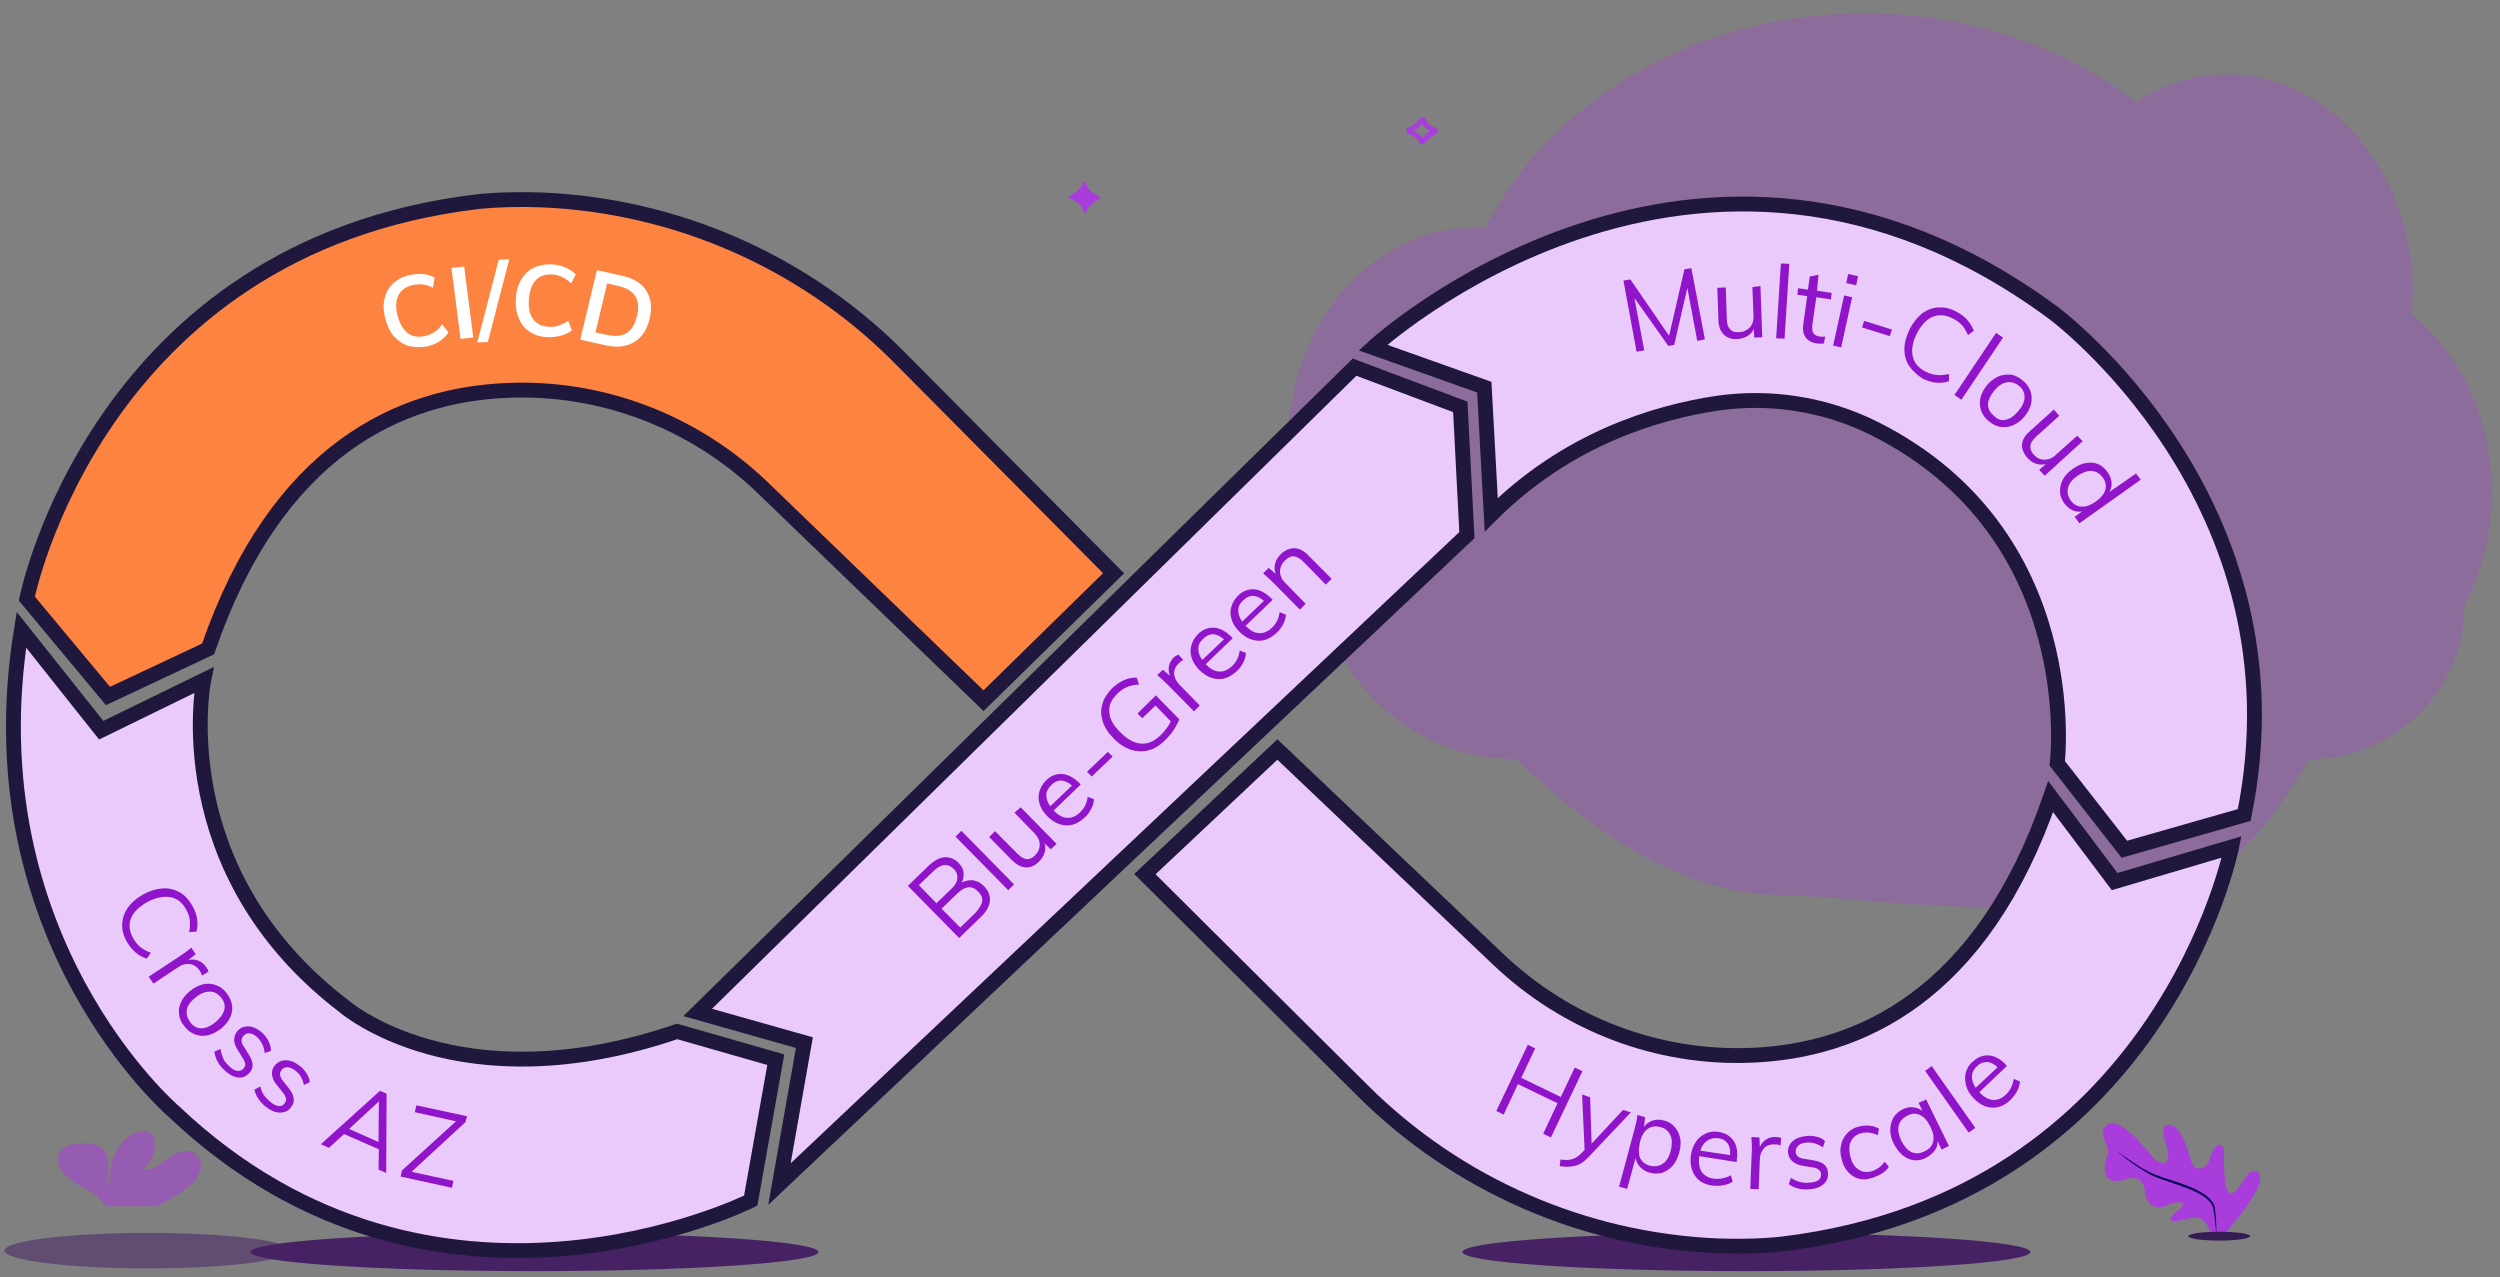 <svg width="505" height="258" viewBox="0 0 505 258" fill="none" xmlns="http://www.w3.org/2000/svg">
<rect x="0" y="0" width="505" height="258" fill="#808080" stroke="none"/>
<g opacity="0.537">
<path d="M29.813 256.208C45.779 256.208 58.722 254.603 58.722 252.624C58.722 250.645 45.779 249.041 29.813 249.041C13.847 249.041 0.904 250.645 0.904 252.624C0.904 254.603 13.847 256.208 29.813 256.208Z" fill="#462265"/>
<path fill-rule="evenodd" clip-rule="evenodd" d="M37.872 239.822C39.162 238.903 40.101 237.662 40.563 236.265C40.914 234.859 40.226 233.194 38.68 232.647C36.951 232.07 35.103 233.12 33.705 234.177C32.307 235.233 30.698 236.443 28.871 236.216C30.786 234.695 31.65 232.409 31.148 230.19C31.068 229.738 30.849 229.314 30.515 228.962C29.553 228.065 27.817 228.446 26.665 229.152C23.011 231.4 21.992 235.743 21.971 239.643C21.606 238.237 21.915 236.769 21.908 235.344C21.901 233.919 21.444 232.273 20.046 231.517C19.184 231.112 18.214 230.912 17.235 230.94C15.598 230.884 13.764 231.032 12.647 232.082C11.242 233.384 11.614 235.571 12.823 236.996C14.031 238.421 15.879 239.336 17.58 240.325C18.94 241.034 20.1 242.002 20.973 243.157C21.079 243.318 21.163 243.489 21.226 243.667H31.527C33.831 242.641 35.965 241.348 37.872 239.822Z" fill="#A93DDB"/>
</g>
<path d="M107.955 256.77C139.636 256.77 165.318 255.04 165.318 252.905C165.318 250.771 139.636 249.041 107.955 249.041C76.274 249.041 50.592 250.771 50.592 252.905C50.592 255.04 76.274 256.77 107.955 256.77Z" fill="#462265"/>
<path d="M352.775 256.77C384.456 256.77 410.139 255.04 410.139 252.905C410.139 250.771 384.456 249.041 352.775 249.041C321.095 249.041 295.412 250.771 295.412 252.905C295.412 255.04 321.095 256.77 352.775 256.77Z" fill="#462265"/>
<path opacity="0.3" fill-rule="evenodd" clip-rule="evenodd" d="M503.329 99.49C503.329 84.567 496.966 71.429 487.158 63.477C487.275 61.979 487.392 60.424 487.392 58.868C487.392 34.667 470.578 15.018 449.795 15.018C443.14 15.018 436.952 17.035 431.523 20.55C416.811 9.429 397.604 2.688 376.588 2.688C342.436 2.688 313.013 20.492 299.994 46.076C299.294 46.018 298.535 46.018 297.776 46.018C276.993 46.018 260.18 65.667 260.18 89.868C260.18 98.799 262.456 107.039 266.368 113.953C266.368 135.734 284.29 153.366 306.299 153.366C325.267 171.658 343.149 180.804 359.947 180.804C373.063 180.804 412.204 187.564 441.622 178.637C450.083 176.069 458.334 167.646 466.375 153.366C483.714 153.366 497.783 139.479 497.783 122.366C501.286 115.74 503.329 107.846 503.329 99.49Z" fill="#A93DDB"/>
<path fill-rule="evenodd" clip-rule="evenodd" d="M216.102 39.492C217.044 39.091 218.207 38.347 218.816 36.917C218.927 36.63 219.315 36.688 219.37 36.974C219.648 37.947 220.368 39.091 222.03 39.606C222.307 39.721 222.362 40.121 222.085 40.236C221.199 40.579 220.091 41.323 219.426 42.811C219.315 43.097 218.927 43.04 218.872 42.754C218.595 41.838 217.819 40.636 216.102 40.121C215.88 40.007 215.825 39.606 216.102 39.492Z" fill="#A93DDB"/>
<path fill-rule="evenodd" clip-rule="evenodd" d="M284.737 26.168C285.517 25.911 286.538 25.346 287.078 24.318C287.198 24.113 287.498 24.164 287.558 24.37C287.798 25.038 288.398 25.86 289.838 26.271C290.078 26.322 290.078 26.63 289.838 26.682C289.058 26.939 288.098 27.452 287.558 28.531C287.438 28.737 287.138 28.685 287.078 28.531C286.838 27.863 286.177 27.041 284.677 26.63C284.557 26.527 284.497 26.219 284.737 26.168Z" stroke="#A93DDB"/>
<path fill-rule="evenodd" clip-rule="evenodd" d="M198.67 141.542L153.716 98.169C139.987 85.15 121.533 78.055 102.489 78.86C80.935 79.737 55.911 90.709 42.034 131.082L21.809 140.591L5.422 120.916C5.422 120.916 19.447 49.969 96.362 40.753C96.362 40.753 101.381 40.095 109.575 40.388C136.517 41.558 162.131 52.748 181.175 71.692L224.948 115.796L198.67 141.542Z" fill="#FC8340" stroke="#20173D" stroke-width="3"/>
<path fill-rule="evenodd" clip-rule="evenodd" d="M4.324 127.209L20.447 147.503L41.155 137.393C41.155 137.393 33.389 175.709 69.48 203.256C69.48 203.256 92.558 223.439 136.784 208.347L156.709 214.057L151.645 242.525C151.645 242.525 87.821 274.54 35.164 224.575C35.09 224.502 -5.808 189.629 4.324 127.209Z" fill="#EACAFA" stroke="#20173D" stroke-width="3"/>
<path fill-rule="evenodd" clip-rule="evenodd" d="M258.03 151.396L302.702 193.842C316.413 206.868 334.842 213.966 353.861 213.161C375.386 212.283 400.376 201.306 414.234 160.91L427.159 178.079L450.797 171.082C450.797 171.082 436.791 242.068 359.979 251.289C359.979 251.289 354.967 251.948 346.784 251.655C319.878 250.484 294.299 239.287 275.28 220.333L231.271 176.571L258.03 151.396Z" fill="#EACAFA" stroke="#20173D" stroke-width="3"/>
<path fill-rule="evenodd" clip-rule="evenodd" d="M140.932 204.515L162.486 210.612L157.449 239.189L296.316 108.094L294.981 82.191L273.62 74.166L140.932 204.515Z" fill="#EACAFA" stroke="#20173D" stroke-width="3"/>
<path fill-rule="evenodd" clip-rule="evenodd" d="M301.232 103.969L299.827 78.21L277.344 70.211C277.344 70.211 342.722 9.887 414.831 63.239C414.831 63.239 466.2 101.223 453.332 164.629L429.115 171.55L415.564 154.19C415.564 154.19 421.265 107.932 378.666 86.576C368.829 81.659 357.736 79.898 346.938 81.439C334.217 83.347 316.467 88.778 301.232 103.969Z" fill="#EACAFA" stroke="#20173D" stroke-width="3"/>
<path fill-rule="evenodd" clip-rule="evenodd" d="M82.594 69.903C81.419 69.541 80.464 68.89 79.582 67.949C78.774 67.008 78.186 65.778 77.819 64.331C77.451 62.884 77.378 61.582 77.672 60.352C77.966 59.122 78.48 58.109 79.362 57.313C80.243 56.444 81.345 55.866 82.742 55.576C83.697 55.359 84.578 55.287 85.46 55.359C86.342 55.431 87.15 55.721 87.811 56.083L87.444 58.109C86.709 57.747 85.974 57.53 85.313 57.458C84.652 57.385 83.917 57.458 83.256 57.602C81.933 57.964 80.978 58.615 80.464 59.7C79.949 60.786 79.876 62.088 80.317 63.752C80.758 65.417 81.419 66.574 82.374 67.298C83.329 68.021 84.505 68.166 85.828 67.877C86.562 67.732 87.15 67.443 87.738 67.081C88.326 66.719 88.84 66.213 89.281 65.489L90.603 67.153C90.163 67.804 89.575 68.383 88.84 68.89C88.105 69.396 87.224 69.758 86.342 69.975C85.019 70.192 83.77 70.192 82.594 69.903Z" fill="#FEFEFE"/>
<path fill-rule="evenodd" clip-rule="evenodd" d="M93.028 68.456L91.191 54.129L93.763 53.84L95.6 68.166L93.028 68.456Z" fill="#FEFEFE"/>
<path fill-rule="evenodd" clip-rule="evenodd" d="M98.539 69.107L96.408 69.179L100.743 52.465L102.874 52.393L98.539 69.107Z" fill="#FEFEFE"/>
<path fill-rule="evenodd" clip-rule="evenodd" d="M106.99 67.009C105.961 66.358 105.226 65.417 104.785 64.26C104.271 63.102 104.124 61.799 104.197 60.28C104.271 58.833 104.638 57.53 105.3 56.445C105.961 55.36 106.769 54.564 107.871 54.057C108.973 53.551 110.222 53.334 111.619 53.406C112.574 53.478 113.455 53.696 114.264 54.057C115.072 54.419 115.733 54.853 116.321 55.432L115.366 57.241C114.778 56.662 114.117 56.228 113.529 55.939C112.941 55.649 112.28 55.505 111.545 55.432C110.149 55.36 109.047 55.721 108.239 56.59C107.43 57.458 106.99 58.688 106.843 60.425C106.696 62.089 106.99 63.464 107.651 64.404C108.312 65.345 109.341 65.924 110.737 65.996C111.472 66.068 112.133 65.996 112.794 65.779C113.455 65.562 114.117 65.272 114.778 64.766L115.513 66.72C114.925 67.226 114.19 67.588 113.309 67.805C112.427 68.022 111.545 68.167 110.59 68.094C109.194 68.094 107.945 67.66 106.99 67.009Z" fill="#FEFEFE"/>
<path d="M120.581 54.562L125.724 55.72C128.002 56.227 129.619 57.24 130.574 58.759C131.529 60.279 131.75 62.16 131.235 64.331C130.721 66.574 129.692 68.165 128.076 69.106C126.533 70.047 124.622 70.264 122.345 69.757L117.201 68.6L120.581 54.562ZM122.712 67.659C125.945 68.382 127.929 67.08 128.663 63.824C129.472 60.568 128.223 58.542 125.063 57.819L122.638 57.24L120.287 67.152L122.712 67.659Z" fill="#FEFEFE"/>
<path fill-rule="evenodd" clip-rule="evenodd" d="M24.689 186.579C24.763 185.405 25.134 184.304 25.876 183.277C26.617 182.249 27.656 181.369 28.991 180.635C30.326 179.901 31.661 179.534 32.922 179.46C34.183 179.387 35.296 179.68 36.334 180.268C37.373 180.855 38.188 181.809 38.856 182.983C39.375 183.864 39.672 184.745 39.82 185.625C39.969 186.506 39.895 187.387 39.672 188.194L38.188 188.268C38.411 187.387 38.411 186.579 38.337 185.846C38.263 185.112 37.966 184.378 37.595 183.717C36.853 182.323 35.741 181.442 34.406 181.222C33.071 181.002 31.513 181.295 29.807 182.176C28.101 183.13 26.988 184.231 26.469 185.479C25.95 186.726 26.098 188.121 26.914 189.515C27.285 190.249 27.804 190.836 28.323 191.277C28.917 191.717 29.584 192.157 30.474 192.451L29.659 193.625C28.843 193.405 28.027 192.965 27.359 192.378C26.692 191.79 26.098 191.056 25.579 190.176C24.911 188.928 24.615 187.754 24.689 186.579Z" fill="#9014CA"/>
<path fill-rule="evenodd" clip-rule="evenodd" d="M42.12 196.268L40.785 197.075C40.71 196.782 40.562 196.415 40.34 196.048C39.746 195.24 39.078 194.8 38.263 194.727C37.447 194.653 36.705 194.873 35.963 195.387L30.994 198.69L30.029 197.295L36.26 193.185C37.15 192.598 37.966 192.011 38.633 191.424L39.523 192.745L38.04 193.919C38.782 193.772 39.449 193.772 40.117 194.066C40.785 194.36 41.304 194.8 41.675 195.387C41.897 195.681 42.045 195.974 42.12 196.268Z" fill="#9014CA"/>
<path d="M36.186 204.929C36.037 204.048 36.186 203.241 36.557 202.433C36.928 201.626 37.521 200.892 38.411 200.158C39.227 199.498 40.117 199.057 41.007 198.837C41.897 198.617 42.787 198.69 43.603 198.984C44.419 199.277 45.161 199.791 45.754 200.598C46.348 201.332 46.718 202.14 46.867 203.02C47.015 203.901 46.867 204.708 46.496 205.516C46.125 206.323 45.532 207.057 44.642 207.791C43.752 208.452 42.936 208.892 42.045 209.112C41.155 209.332 40.265 209.259 39.449 208.965C38.633 208.672 37.892 208.158 37.298 207.351C36.631 206.617 36.26 205.809 36.186 204.929ZM40.636 207.718C41.526 207.718 42.49 207.351 43.529 206.47C44.493 205.663 45.087 204.855 45.309 203.975C45.532 203.094 45.309 202.286 44.642 201.479C43.974 200.672 43.232 200.305 42.342 200.305C41.452 200.305 40.488 200.672 39.524 201.479C38.485 202.286 37.892 203.094 37.743 203.975C37.595 204.855 37.818 205.663 38.411 206.47C39.004 207.277 39.746 207.718 40.636 207.718Z" fill="#9014CA"/>
<path fill-rule="evenodd" clip-rule="evenodd" d="M43.307 212.414L44.568 211.9C44.642 212.634 44.864 213.221 45.087 213.808C45.309 214.395 45.754 214.836 46.274 215.349C46.867 215.936 47.386 216.23 47.831 216.303C48.276 216.377 48.721 216.303 49.092 215.936C49.389 215.643 49.537 215.349 49.537 214.982C49.537 214.615 49.315 214.175 48.944 213.588L47.98 212.047C47.535 211.313 47.238 210.579 47.312 209.918C47.312 209.258 47.609 208.671 48.054 208.157C48.721 207.496 49.463 207.276 50.427 207.349C51.317 207.423 52.208 207.937 53.098 208.744C53.617 209.258 54.062 209.845 54.284 210.432C54.581 211.019 54.729 211.68 54.729 212.267L53.468 212.707C53.32 211.459 52.875 210.432 52.059 209.625C51.54 209.111 51.021 208.817 50.502 208.744C49.982 208.671 49.611 208.817 49.24 209.184C48.944 209.478 48.795 209.845 48.795 210.138C48.795 210.505 48.944 210.946 49.24 211.386L50.205 212.927C50.724 213.735 51.021 214.469 51.021 215.129C51.021 215.79 50.798 216.377 50.205 216.891C49.537 217.551 48.795 217.771 47.905 217.625C47.015 217.478 46.125 216.964 45.235 216.083C44.123 215.056 43.455 213.735 43.307 212.414Z" fill="#9014CA"/>
<path fill-rule="evenodd" clip-rule="evenodd" d="M51.391 220.121L52.577 219.46C52.726 220.121 53.022 220.781 53.319 221.222C53.69 221.735 54.135 222.176 54.654 222.616C55.248 223.13 55.841 223.35 56.286 223.423C56.805 223.497 57.176 223.277 57.473 222.91C57.695 222.616 57.844 222.249 57.77 221.882C57.695 221.515 57.473 221.075 57.028 220.561L55.915 219.167C55.322 218.506 55.025 217.772 54.951 217.112C54.877 216.451 55.025 215.79 55.47 215.277C56.064 214.543 56.805 214.176 57.695 214.176C58.66 214.176 59.55 214.543 60.514 215.277C61.107 215.717 61.552 216.231 61.923 216.818C62.294 217.405 62.517 217.992 62.591 218.579L61.404 219.167C61.107 217.919 60.588 216.965 59.698 216.304C59.105 215.864 58.586 215.57 58.066 215.57C57.547 215.57 57.176 215.717 56.88 216.157C56.583 216.524 56.509 216.818 56.583 217.185C56.657 217.552 56.805 217.919 57.176 218.359L58.289 219.754C58.882 220.488 59.253 221.222 59.327 221.882C59.401 222.543 59.253 223.13 58.734 223.717C58.215 224.451 57.473 224.744 56.509 224.744C55.618 224.744 54.654 224.304 53.69 223.57C52.503 222.616 51.687 221.442 51.391 220.121Z" fill="#9014CA"/>
<path d="M76.462 236.266L76.536 232.156L69.489 229.074L66.448 231.863L64.816 231.129L76.758 220.34L78.094 220.927L78.019 236.927L76.462 236.266ZM70.528 228.046L76.462 230.688L76.536 222.468L70.528 228.046Z" fill="#9014CA"/>
<path fill-rule="evenodd" clip-rule="evenodd" d="M83.137 236.706L91.593 238.541L91.296 239.936L80.912 237.661L81.209 236.413L92.112 226.505L83.805 224.67L84.102 223.275L94.338 225.477L94.041 226.651L83.137 236.706Z" fill="#9014CA"/>
<path d="M196.708 177.849C197.448 177.995 198.188 178.361 198.78 179.019C199.667 179.897 200.037 180.921 199.963 182.018C199.815 183.115 199.223 184.212 198.114 185.236L193.749 189.479L183.391 178.946L187.608 174.85C188.718 173.826 189.753 173.24 190.789 173.167C191.825 173.094 192.787 173.46 193.675 174.338C194.192 174.923 194.562 175.508 194.636 176.239C194.71 176.898 194.636 177.629 194.266 178.288C195.154 177.849 195.968 177.702 196.708 177.849ZM189.161 182.457L192.047 179.677C192.861 178.946 193.305 178.214 193.379 177.483C193.453 176.751 193.231 176.093 192.639 175.508C191.455 174.338 190.049 174.484 188.496 176.02L185.61 178.8L189.161 182.457ZM198.41 182.091C198.484 181.433 198.262 180.774 197.596 180.116C196.338 178.8 194.932 178.946 193.305 180.555L190.197 183.554L193.971 187.358L197.078 184.359C197.818 183.481 198.262 182.749 198.41 182.091Z" fill="#9014CA"/>
<path fill-rule="evenodd" clip-rule="evenodd" d="M203.662 179.822L193.008 168.997L194.192 167.826L204.845 178.652L203.662 179.822Z" fill="#9014CA"/>
<path fill-rule="evenodd" clip-rule="evenodd" d="M206.177 163.072L213.428 170.46L212.244 171.557L210.986 170.314C211.208 170.972 211.208 171.63 210.986 172.289C210.764 172.947 210.394 173.532 209.876 174.044C208.989 174.922 208.101 175.288 207.139 175.215C206.177 175.141 205.289 174.629 204.328 173.678L199.814 169.07L200.998 167.9L205.511 172.435C206.177 173.093 206.769 173.459 207.361 173.532C207.953 173.605 208.545 173.313 209.063 172.801C209.728 172.142 210.024 171.411 210.024 170.606C210.024 169.802 209.654 169.07 208.989 168.339L204.919 164.169L206.177 163.072Z" fill="#9014CA"/>
<path d="M218.311 158.463L212.837 163.73C213.798 164.68 214.686 165.192 215.574 165.192C216.462 165.266 217.35 164.9 218.164 164.095C219.051 163.291 219.569 162.194 219.717 160.95L220.975 161.462C220.975 162.047 220.753 162.706 220.457 163.364C220.087 164.022 219.717 164.607 219.125 165.119C217.942 166.217 216.684 166.802 215.352 166.729C214.02 166.655 212.763 166.07 211.579 164.9C210.839 164.168 210.321 163.364 210.025 162.486C209.729 161.608 209.729 160.731 209.951 159.926C210.173 159.121 210.617 158.317 211.283 157.658C212.245 156.708 213.354 156.269 214.538 156.342C215.722 156.415 216.906 157.073 218.016 158.17L218.311 158.463ZM211.357 160.584C211.357 161.316 211.579 162.12 212.171 162.852L216.536 158.682C215.796 158.024 215.056 157.732 214.39 157.658C213.65 157.658 212.985 157.951 212.393 158.536C211.727 159.195 211.357 159.853 211.357 160.584Z" fill="#9014CA"/>
<path fill-rule="evenodd" clip-rule="evenodd" d="M220.532 156.855L219.57 155.904L223.787 151.881L224.749 152.832L220.532 156.855Z" fill="#9014CA"/>
<path fill-rule="evenodd" clip-rule="evenodd" d="M233.479 140.469L238.214 145.297C237.992 145.882 237.622 146.614 237.104 147.418C236.586 148.223 235.92 148.954 235.254 149.613C234.218 150.637 233.109 151.295 231.925 151.587C230.741 151.88 229.557 151.807 228.374 151.441C227.19 151.002 226.006 150.271 224.97 149.174C223.861 148.076 223.121 146.906 222.751 145.736C222.381 144.565 222.307 143.395 222.677 142.225C222.973 141.054 223.713 140.03 224.674 139.006C225.414 138.275 226.228 137.763 227.042 137.397C227.856 137.031 228.744 136.812 229.631 136.885L230.075 138.275C229.114 138.348 228.3 138.494 227.634 138.787C226.968 139.079 226.302 139.518 225.71 140.104C224.526 141.274 223.935 142.517 224.083 143.834C224.157 145.224 224.896 146.54 226.302 147.93C227.708 149.32 229.114 150.125 230.445 150.198C231.851 150.344 233.109 149.759 234.366 148.588C235.254 147.711 235.994 146.76 236.512 145.736L233.405 142.517L230.741 145.077L229.779 144.127L233.479 140.469Z" fill="#9014CA"/>
<path fill-rule="evenodd" clip-rule="evenodd" d="M237.993 132.205L239.028 133.302C238.732 133.449 238.436 133.668 238.141 133.961C237.401 134.692 237.105 135.424 237.179 136.155C237.253 136.96 237.623 137.618 238.215 138.276L242.358 142.519L241.174 143.689L235.921 138.349C235.181 137.618 234.441 136.96 233.775 136.374L234.885 135.277L236.365 136.521C236.069 135.862 235.995 135.204 236.143 134.473C236.291 133.814 236.661 133.229 237.179 132.717C237.475 132.571 237.771 132.351 237.993 132.205Z" fill="#9014CA"/>
<path d="M249.015 128.912L243.54 134.179C244.502 135.13 245.389 135.642 246.277 135.642C247.165 135.715 248.053 135.349 248.867 134.545C249.754 133.74 250.272 132.643 250.42 131.399L251.678 131.911C251.678 132.496 251.456 133.155 251.16 133.813C250.79 134.471 250.42 135.057 249.828 135.569C248.645 136.666 247.387 137.251 246.055 137.178C244.723 137.105 243.466 136.519 242.282 135.349C241.542 134.618 241.024 133.813 240.728 132.935C240.432 132.058 240.432 131.18 240.654 130.375C240.876 129.571 241.32 128.766 241.986 128.108C242.948 127.157 244.058 126.718 245.241 126.791C246.425 126.864 247.609 127.522 248.719 128.62L249.015 128.912ZM242.06 131.034C242.06 131.765 242.282 132.57 242.874 133.301L247.239 129.132C246.499 128.473 245.759 128.181 245.093 128.108C244.354 128.108 243.688 128.4 243.096 128.985C242.356 129.644 242.06 130.302 242.06 131.034Z" fill="#9014CA"/>
<path d="M257.079 121.16L251.604 126.427C252.566 127.378 253.454 127.89 254.342 127.89C255.229 127.963 256.117 127.597 256.931 126.793C257.819 125.988 258.337 124.891 258.485 123.647L259.743 124.159C259.743 124.744 259.521 125.403 259.225 126.061C258.855 126.719 258.485 127.305 257.893 127.817C256.709 128.914 255.451 129.499 254.12 129.426C252.788 129.353 251.53 128.768 250.346 127.597C249.607 126.866 249.089 126.061 248.793 125.183C248.497 124.306 248.497 123.428 248.719 122.623C248.941 121.819 249.385 121.014 250.05 120.356C251.012 119.405 252.122 118.966 253.306 119.039C254.49 119.112 255.673 119.771 256.783 120.868L257.079 121.16ZM250.124 123.282C250.124 124.013 250.346 124.818 250.938 125.549L255.303 121.38C254.564 120.721 253.824 120.429 253.158 120.356C252.418 120.356 251.752 120.648 251.16 121.233C250.42 121.892 250.124 122.55 250.124 123.282Z" fill="#9014CA"/>
<path fill-rule="evenodd" clip-rule="evenodd" d="M264.404 112.309L268.992 116.917L267.808 118.087L263.295 113.479C262.629 112.821 261.963 112.455 261.371 112.382C260.779 112.309 260.187 112.601 259.595 113.186C258.93 113.845 258.56 114.576 258.56 115.454C258.56 116.259 258.93 117.063 259.595 117.721L263.739 121.964L262.555 123.134L257.302 117.795C256.562 117.063 255.822 116.405 255.156 115.82L256.266 114.722L257.672 115.893C257.45 115.161 257.376 114.503 257.598 113.772C257.82 113.04 258.19 112.455 258.782 111.87C260.631 110.261 262.555 110.334 264.404 112.309Z" fill="#9014CA"/>
<path fill-rule="evenodd" clip-rule="evenodd" d="M340.258 54.396L341.66 54.176L344.391 68.564L342.841 68.858L340.848 58.14L338.192 69.665L337.011 69.885L330.148 60.195L332.14 70.766L330.59 71.06L327.934 56.672L329.336 56.451L337.158 67.83L340.258 54.396Z" fill="#9014CA"/>
<path fill-rule="evenodd" clip-rule="evenodd" d="M355.609 57.772L355.978 68.122L354.354 68.195L354.28 66.434C353.985 67.094 353.542 67.535 352.952 67.902C352.362 68.269 351.697 68.416 350.959 68.489C349.705 68.563 348.819 68.195 348.155 67.535C347.491 66.874 347.122 65.846 347.122 64.525L346.9 58.139L348.598 58.065L348.819 64.452C348.819 65.406 349.041 66.067 349.483 66.507C349.852 66.948 350.443 67.168 351.255 67.094C352.14 67.094 352.878 66.727 353.469 66.14C353.985 65.553 354.28 64.745 354.207 63.791L353.985 57.992L355.609 57.772Z" fill="#9014CA"/>
<path fill-rule="evenodd" clip-rule="evenodd" d="M358.781 68.343L359.741 53.221L361.438 53.294L360.479 68.416L358.781 68.343Z" fill="#9014CA"/>
<path fill-rule="evenodd" clip-rule="evenodd" d="M366.9 60.047L366.088 65.626C366.014 66.361 366.088 66.948 366.31 67.315C366.605 67.682 366.974 67.902 367.564 67.976C367.933 68.049 368.302 68.049 368.671 67.976L368.45 69.37C368.007 69.444 367.49 69.444 366.974 69.37C366.014 69.224 365.276 68.856 364.76 68.196C364.317 67.535 364.096 66.728 364.243 65.626L365.055 59.827L363.062 59.534L363.21 58.212L365.203 58.506L365.572 55.863L367.343 55.496L367.048 58.726L370 59.166L369.852 60.488L366.9 60.047Z" fill="#9014CA"/>
<path d="M370.295 69.811L372.509 59.681L374.132 60.048L371.918 70.178L370.295 69.811ZM373.321 55.35L375.313 55.79L374.944 57.625L372.952 57.185L373.321 55.35Z" fill="#9014CA"/>
<path fill-rule="evenodd" clip-rule="evenodd" d="M376.125 66.142L376.568 64.82L382.177 66.582L381.734 67.903L376.125 66.142Z" fill="#9014CA"/>
<path fill-rule="evenodd" clip-rule="evenodd" d="M385.643 73.922C384.979 72.894 384.684 71.793 384.684 70.545C384.684 69.297 385.053 67.976 385.717 66.581C386.381 65.186 387.267 64.159 388.226 63.351C389.185 62.617 390.292 62.177 391.473 62.103C392.654 62.03 393.908 62.25 395.089 62.911C395.975 63.351 396.787 63.938 397.377 64.599C397.967 65.26 398.41 65.994 398.705 66.802L397.525 67.682C397.156 66.802 396.713 66.141 396.27 65.627C395.753 65.113 395.163 64.673 394.425 64.306C392.949 63.572 391.621 63.498 390.366 64.012C389.112 64.526 388.078 65.7 387.193 67.389C386.307 69.151 386.086 70.619 386.381 72.013C386.676 73.335 387.562 74.363 389.038 75.097C389.776 75.464 390.514 75.684 391.252 75.757C391.99 75.831 392.802 75.757 393.687 75.537V77.005C392.875 77.299 391.99 77.372 391.104 77.299C390.219 77.225 389.333 76.932 388.374 76.491C387.193 75.684 386.307 74.876 385.643 73.922Z" fill="#9014CA"/>
<path fill-rule="evenodd" clip-rule="evenodd" d="M394.795 79.795L403.208 67.242L404.61 68.197L396.197 80.749L394.795 79.795Z" fill="#9014CA"/>
<path d="M400.182 82.951C399.887 82.144 399.887 81.263 400.034 80.382C400.256 79.501 400.699 78.62 401.363 77.813C402.027 77.005 402.839 76.418 403.651 76.051C404.462 75.684 405.348 75.61 406.16 75.684C406.972 75.757 407.783 76.198 408.595 76.858C409.333 77.446 409.85 78.18 410.145 78.987C410.44 79.795 410.44 80.676 410.293 81.556C410.071 82.437 409.628 83.318 408.964 84.126C408.3 84.933 407.488 85.52 406.676 85.888C405.865 86.255 404.979 86.328 404.167 86.255C403.282 86.108 402.544 85.741 401.732 85.08C400.994 84.493 400.477 83.759 400.182 82.951ZM405.127 84.787C406.012 84.64 406.824 84.052 407.71 83.025C408.521 82.07 408.964 81.116 408.964 80.235C408.964 79.354 408.595 78.547 407.857 77.96C407.045 77.299 406.234 77.079 405.348 77.225C404.462 77.372 403.651 77.96 402.839 78.914C402.027 79.942 401.584 80.822 401.584 81.703C401.584 82.584 401.953 83.318 402.765 83.979C403.429 84.713 404.241 85.007 405.127 84.787Z" fill="#9014CA"/>
<path fill-rule="evenodd" clip-rule="evenodd" d="M420.699 89.117L413.024 96.091L411.917 94.916L413.246 93.742C412.581 93.889 411.917 93.889 411.253 93.668C410.589 93.448 410.072 93.081 409.556 92.494C408.744 91.613 408.375 90.659 408.449 89.778C408.522 88.823 409.039 87.942 410.072 87.062L414.869 82.731L415.976 83.978L411.253 88.236C410.589 88.897 410.146 89.484 410.146 90.071C410.072 90.659 410.294 91.246 410.81 91.833C411.401 92.494 412.139 92.861 412.95 92.861C413.762 92.861 414.574 92.567 415.238 91.907L419.592 88.016L420.699 89.117Z" fill="#9014CA"/>
<path d="M432.433 96.899L420.034 105.708L419.075 104.387L420.625 103.286C419.887 103.433 419.223 103.359 418.632 103.066C417.968 102.772 417.451 102.258 416.935 101.598C416.418 100.863 416.123 100.056 416.123 99.249C416.123 98.441 416.271 97.633 416.713 96.826C417.156 96.019 417.82 95.358 418.706 94.697C419.592 94.11 420.477 93.669 421.363 93.523C422.248 93.376 423.06 93.449 423.798 93.743C424.536 94.037 425.2 94.624 425.717 95.358C426.16 96.019 426.455 96.679 426.529 97.413C426.603 98.074 426.455 98.735 426.086 99.395L431.473 95.651L432.433 96.899ZM420.477 102.332C421.363 102.405 422.322 102.038 423.355 101.304C424.389 100.57 425.053 99.762 425.274 98.955C425.496 98.074 425.348 97.266 424.758 96.459C424.167 95.651 423.429 95.211 422.544 95.138C421.658 95.064 420.699 95.431 419.665 96.092C418.632 96.826 417.968 97.633 417.747 98.514C417.525 99.395 417.673 100.203 418.263 101.084C418.854 101.891 419.592 102.332 420.477 102.332Z" fill="#9014CA"/>
<path fill-rule="evenodd" clip-rule="evenodd" d="M318.096 215.647L319.651 216.39L313.284 229.762L311.73 229.019L314.617 222.853L306.622 218.99L303.734 225.156L302.254 224.413L308.62 211.041L310.101 211.784L307.288 217.727L315.283 221.59L318.096 215.647Z" fill="#9014CA"/>
<path fill-rule="evenodd" clip-rule="evenodd" d="M329.422 224.71L320.909 233.699C320.02 234.665 319.132 235.259 318.17 235.482C317.281 235.705 316.245 235.779 315.061 235.557L315.209 234.219C316.171 234.368 316.985 234.368 317.578 234.145C318.17 233.997 318.762 233.625 319.354 233.031L320.094 232.288L319.576 221.07L321.205 221.665L321.501 231.025L327.867 224.19L329.422 224.71Z" fill="#9014CA"/>
<path d="M338.305 227.682C338.897 228.276 339.193 229.093 339.416 229.985C339.564 230.876 339.49 231.842 339.193 232.882C338.897 233.922 338.453 234.814 337.861 235.482C337.269 236.151 336.602 236.597 335.788 236.894C334.974 237.117 334.159 237.117 333.271 236.894C332.457 236.671 331.865 236.299 331.346 235.779C330.828 235.259 330.532 234.665 330.384 233.922L328.681 240.162L327.053 239.717L330.162 228.128C330.458 227.088 330.68 226.122 330.754 225.23L332.309 225.676L332.087 227.608C332.531 227.013 333.123 226.568 333.863 226.345C334.604 226.122 335.344 226.122 336.158 226.345C337.047 226.568 337.787 227.013 338.305 227.682ZM335.936 235.037C336.676 234.517 337.195 233.625 337.491 232.436C337.787 231.248 337.787 230.134 337.417 229.316C337.047 228.499 336.38 227.905 335.418 227.682C334.382 227.385 333.567 227.533 332.827 228.053C332.087 228.573 331.568 229.465 331.272 230.728C330.976 231.991 330.976 233.031 331.272 233.848C331.643 234.665 332.309 235.185 333.271 235.482C334.382 235.705 335.196 235.557 335.936 235.037Z" fill="#9014CA"/>
<path d="M350.816 234.74L343.265 233.551C343.043 234.888 343.265 235.928 343.709 236.671C344.227 237.414 345.042 237.934 346.152 238.083C347.337 238.231 348.521 238.008 349.631 237.414L350.002 238.677C349.483 239.048 348.891 239.271 348.151 239.42C347.411 239.568 346.67 239.568 345.93 239.494C344.301 239.271 343.117 238.603 342.377 237.488C341.636 236.374 341.34 235.037 341.562 233.328C341.71 232.288 342.081 231.397 342.599 230.579C343.117 229.837 343.783 229.317 344.598 228.945C345.412 228.574 346.3 228.499 347.189 228.648C348.521 228.871 349.557 229.465 350.224 230.505C350.89 231.545 351.038 232.808 350.816 234.368V234.74ZM344.82 230.431C344.227 230.877 343.709 231.545 343.487 232.437L349.483 233.328C349.557 232.362 349.409 231.545 348.965 230.951C348.521 230.357 347.929 229.985 347.04 229.911C346.152 229.837 345.486 229.985 344.82 230.431Z" fill="#9014CA"/>
<path fill-rule="evenodd" clip-rule="evenodd" d="M359.775 229.837L359.701 231.397C359.405 231.249 359.035 231.174 358.591 231.174C357.554 231.1 356.814 231.397 356.296 231.991C355.778 232.586 355.481 233.329 355.481 234.294L355.259 240.238L353.557 240.163L353.853 232.66C353.927 231.546 353.853 230.58 353.779 229.688L355.407 229.763L355.481 231.694C355.778 231.026 356.222 230.506 356.814 230.134C357.406 229.763 358.072 229.614 358.813 229.688C359.183 229.688 359.479 229.763 359.775 229.837Z" fill="#9014CA"/>
<path fill-rule="evenodd" clip-rule="evenodd" d="M361.329 239.196L361.773 237.934C362.365 238.305 362.958 238.602 363.55 238.751C364.142 238.899 364.808 238.974 365.549 238.899C366.363 238.825 366.955 238.676 367.325 238.379C367.696 238.082 367.918 237.636 367.844 237.191C367.844 236.745 367.622 236.448 367.325 236.225C367.029 236.002 366.585 235.853 365.919 235.779L364.142 235.482C363.254 235.333 362.588 235.036 362.069 234.591C361.551 234.145 361.255 233.551 361.181 232.882C361.107 231.99 361.403 231.173 362.069 230.579C362.736 229.91 363.698 229.613 364.882 229.465C365.623 229.39 366.289 229.465 366.955 229.613C367.622 229.762 368.214 230.059 368.658 230.505L368.214 231.768C367.177 231.025 366.067 230.728 364.957 230.802C364.216 230.876 363.624 231.025 363.254 231.396C362.884 231.768 362.736 232.139 362.736 232.659C362.736 233.105 362.958 233.402 363.18 233.625C363.476 233.848 363.846 233.996 364.438 234.071L366.215 234.368C367.177 234.516 367.918 234.813 368.436 235.185C368.954 235.631 369.25 236.225 369.25 236.968C369.324 237.859 369.028 238.602 368.362 239.196C367.696 239.791 366.733 240.162 365.475 240.236C363.846 240.385 362.44 240.014 361.329 239.196Z" fill="#9014CA"/>
<path fill-rule="evenodd" clip-rule="evenodd" d="M375.395 238.082C374.581 237.859 373.841 237.339 373.249 236.671C372.656 236.002 372.212 235.111 371.99 234.071C371.694 233.031 371.694 232.065 371.916 231.173C372.138 230.282 372.508 229.539 373.175 228.87C373.841 228.202 374.581 227.756 375.618 227.533C376.284 227.385 377.024 227.31 377.69 227.385C378.357 227.459 379.023 227.682 379.541 227.979L379.319 229.316C378.727 229.019 378.134 228.87 377.616 228.796C377.098 228.722 376.58 228.796 376.062 228.87C375.025 229.168 374.285 229.688 373.915 230.505C373.471 231.322 373.471 232.362 373.767 233.625C374.063 234.813 374.581 235.705 375.395 236.225C376.136 236.745 377.024 236.894 378.06 236.596C378.579 236.448 379.023 236.225 379.467 235.928C379.911 235.631 380.281 235.185 380.725 234.665L381.54 235.705C381.244 236.225 380.725 236.671 380.133 237.042C379.541 237.414 378.875 237.711 378.209 237.934C377.098 238.305 376.21 238.305 375.395 238.082Z" fill="#9014CA"/>
<path d="M389.089 222.109L393.679 231.47L392.198 232.213L391.384 230.504C391.384 231.247 391.236 231.915 390.791 232.436C390.347 232.956 389.829 233.476 389.089 233.847C388.274 234.293 387.46 234.441 386.646 234.367C385.832 234.293 385.091 233.921 384.351 233.401C383.685 232.807 383.092 232.064 382.574 231.098C382.056 230.133 381.834 229.167 381.834 228.275C381.834 227.384 382.056 226.567 382.426 225.824C382.87 225.081 383.463 224.561 384.277 224.115C385.017 223.744 385.757 223.595 386.424 223.669C387.164 223.744 387.756 223.967 388.348 224.412L387.534 222.778L389.089 222.109ZM390.495 230.578C390.717 229.687 390.495 228.721 389.903 227.532C389.311 226.344 388.645 225.601 387.83 225.23C387.016 224.858 386.202 224.858 385.239 225.378C384.277 225.898 383.759 226.492 383.537 227.384C383.315 228.275 383.537 229.315 384.055 230.43C384.647 231.544 385.313 232.361 386.128 232.733C386.942 233.104 387.83 233.03 388.719 232.584C389.755 232.138 390.273 231.47 390.495 230.578Z" fill="#9014CA"/>
<path fill-rule="evenodd" clip-rule="evenodd" d="M397.677 228.796L388.867 216.315L390.2 215.35L399.009 227.83L397.677 228.796Z" fill="#9014CA"/>
<path d="M405.376 215.349L399.824 220.624C400.713 221.589 401.675 222.109 402.563 222.184C403.452 222.258 404.34 221.886 405.154 221.144C406.043 220.326 406.561 219.212 406.783 217.949L408.041 218.469C407.967 219.064 407.819 219.732 407.449 220.401C407.079 221.069 406.635 221.664 406.117 222.184C404.932 223.298 403.674 223.818 402.341 223.744C401.009 223.669 399.75 223.001 398.64 221.812C397.9 221.069 397.381 220.178 397.159 219.286C396.937 218.395 396.863 217.503 397.085 216.686C397.307 215.869 397.752 215.052 398.492 214.458C399.528 213.492 400.565 213.12 401.823 213.195C403.008 213.343 404.192 213.938 405.228 215.126L405.376 215.349ZM398.344 217.355C398.27 218.098 398.566 218.915 399.084 219.732L403.526 215.572C402.785 214.903 402.045 214.532 401.379 214.532C400.639 214.532 399.972 214.755 399.38 215.349C398.714 215.943 398.344 216.612 398.344 217.355Z" fill="#9014CA"/>
<path fill-rule="evenodd" clip-rule="evenodd" d="M448.94 249.733C448.94 249.733 454.491 243.615 456.055 239.944C457.62 236.273 455.046 235.61 453.784 237.548C452.523 239.485 450.151 243.87 449.495 238.618C448.839 233.367 449.697 232.245 448.94 231.582C448.132 230.919 447.173 231.378 446.467 233.877C445.76 236.375 443.287 236.885 442.631 234.539C441.975 232.143 440.36 226.943 437.989 227.197C435.617 227.503 438.039 231.276 437.989 233.469C437.938 235.61 436.02 235.253 434.506 233.316C432.992 231.378 427.895 225.362 425.624 227.197C423.353 228.982 426.533 231.378 425.624 233.673C424.716 235.967 424.817 239.74 429.157 238.261C433.497 236.834 433.194 240.913 433.447 241.627C433.648 242.34 434.708 244.788 437.433 243.564C440.159 242.34 441.622 242.901 440.613 243.921C439.603 244.941 437.837 246.011 438.746 246.572C439.654 247.133 443.237 245.298 444.7 246.266C446.214 247.286 446.77 249.631 446.77 249.631H448.94V249.733Z" fill="#A93DDB"/>
<path fill-rule="evenodd" clip-rule="evenodd" d="M427.592 232.5C428.551 233.214 429.56 233.928 430.569 234.59C431.579 235.253 432.588 235.916 433.648 236.477C434.152 236.783 434.707 237.038 435.263 237.242C435.818 237.446 436.373 237.65 436.928 237.854L440.36 238.975C441.52 239.383 442.631 239.791 443.741 240.352C444.801 240.913 445.911 241.525 446.718 242.544C446.92 242.799 447.072 243.054 447.223 243.36C447.324 243.666 447.425 243.972 447.425 244.278C447.475 244.89 447.576 245.501 447.627 246.113C447.677 247.337 447.778 248.561 447.627 249.784C447.677 248.561 447.526 247.337 447.374 246.164C447.324 245.552 447.223 244.941 447.122 244.38C447.072 243.768 446.819 243.258 446.416 242.799C445.659 241.932 444.649 241.27 443.539 240.76C442.479 240.25 441.318 239.842 440.208 239.434L436.777 238.261C436.221 238.057 435.616 237.854 435.061 237.599C434.506 237.344 433.95 237.089 433.446 236.732C431.377 235.559 429.409 234.081 427.592 232.5Z" fill="#0A025D"/>
<path d="M448.277 250.6C451.733 250.6 454.535 250.199 454.535 249.704C454.535 249.21 451.733 248.809 448.277 248.809C444.821 248.809 442.02 249.21 442.02 249.704C442.02 250.199 444.821 250.6 448.277 250.6Z" fill="#351C52"/>
</svg>
